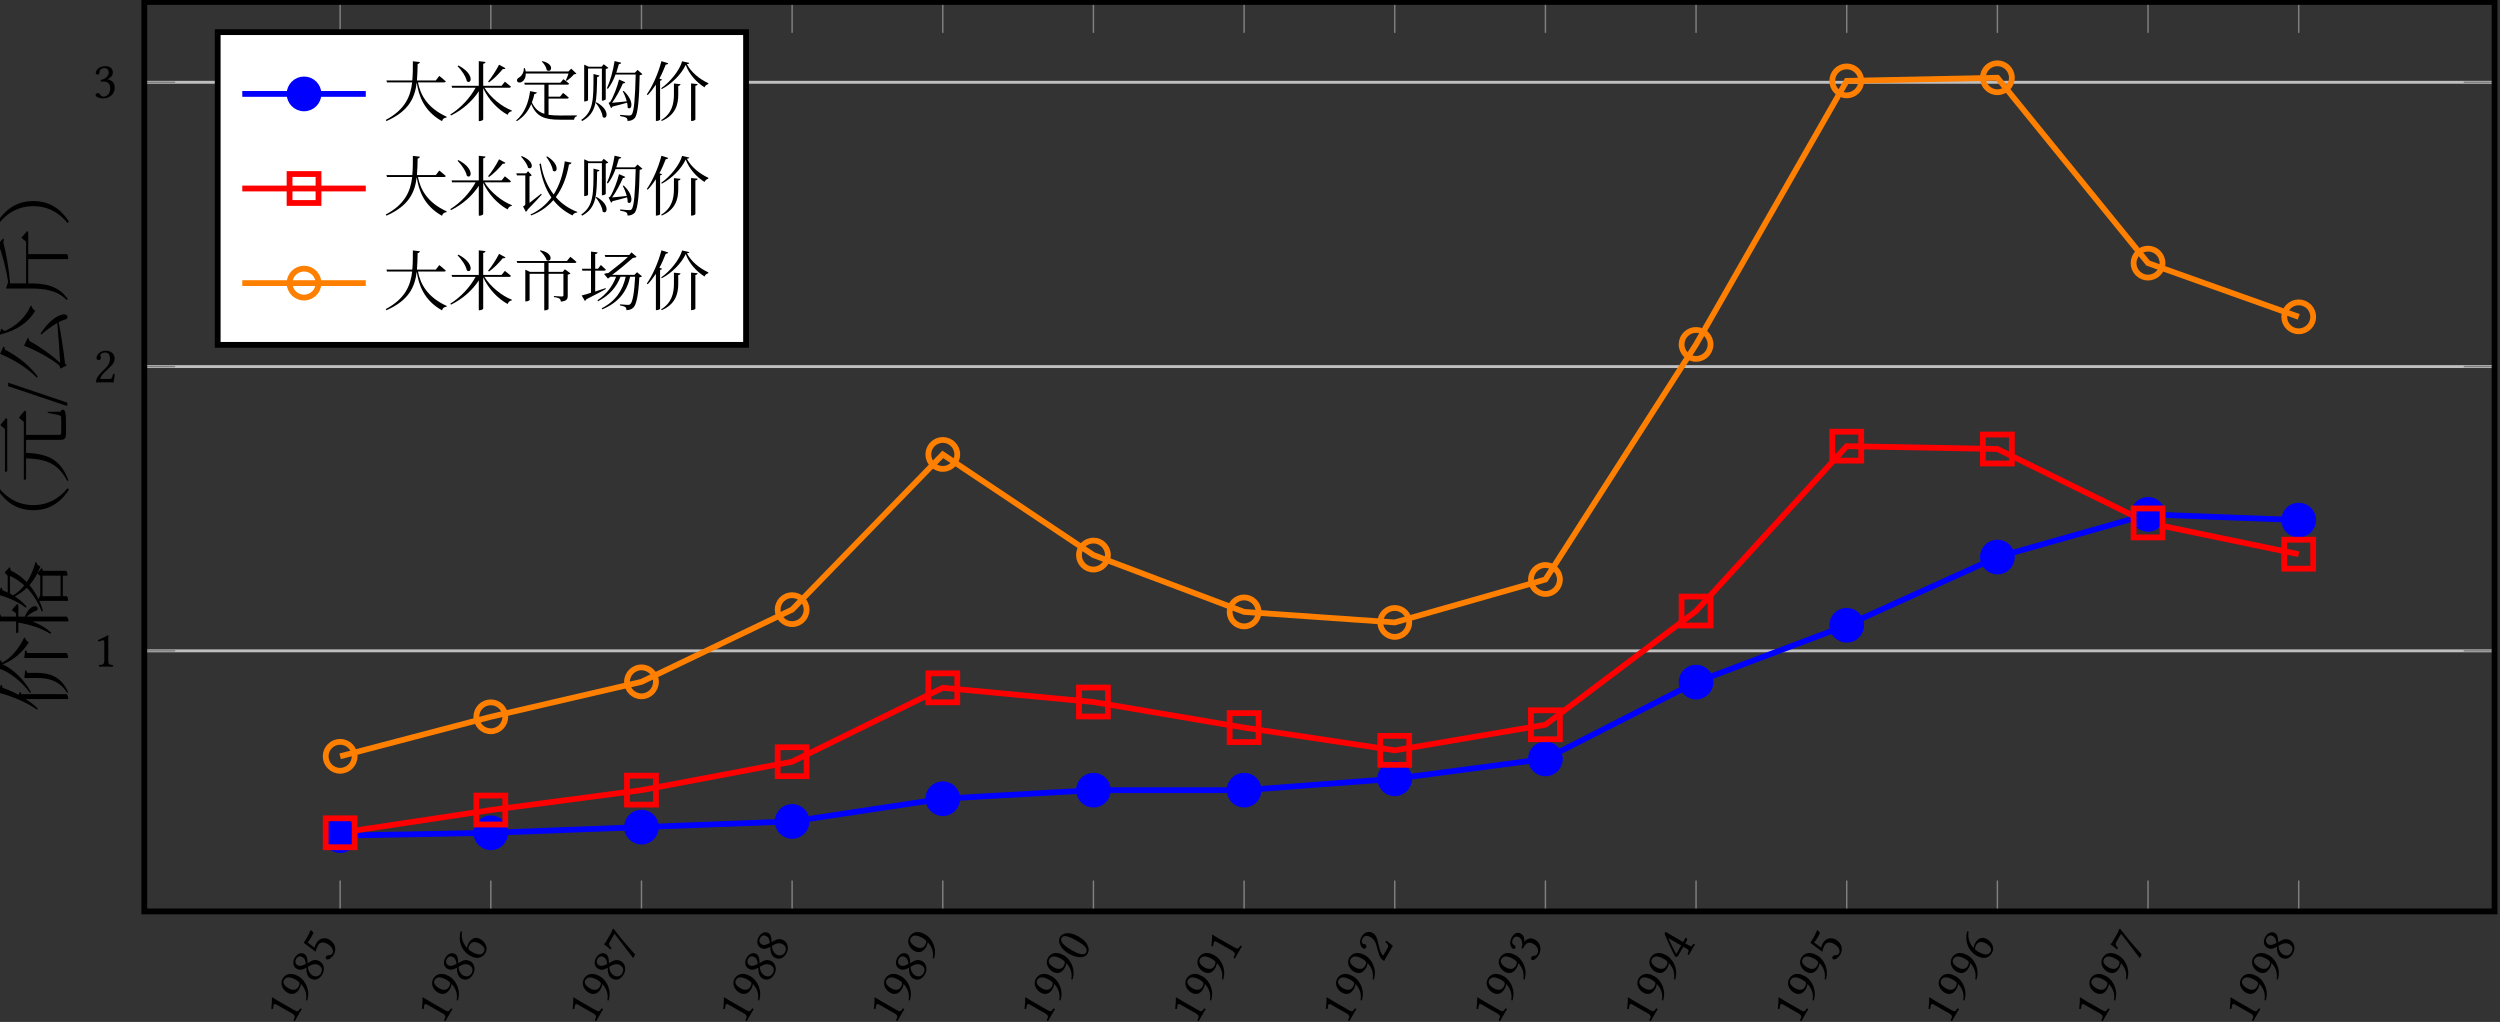 <?xml version="1.0" encoding="UTF-8"?>
<svg xmlns="http://www.w3.org/2000/svg" xmlns:xlink="http://www.w3.org/1999/xlink" width="344.297pt" height="140.743pt" viewBox="0 0 344.297 140.743" version="1.2">
<rect x="0" y="0" width="344.297" height="140.743" fill="#333333" stroke="none"/>
<defs>
<g>
<symbol overflow="visible" id="glyph0-0">
<path style="stroke:none;" d="M -3.562 -2.469 L -1.391 -2.609 L -0.422 -0.656 Z M -0.031 -0.672 L -0.984 -2.625 L 1.188 -2.766 Z M -1.172 -2.984 L -2.125 -4.938 L 1.016 -3.125 Z M -1.547 -2.953 L -3.719 -2.812 L -2.5 -4.906 Z M 0 0 L 1.781 -3.094 L -2.547 -5.594 L -4.328 -2.5 Z M 0 0 "/>
</symbol>
<symbol overflow="visible" id="glyph0-1">
<path style="stroke:none;" d="M 0.281 -2.219 L -1.875 -3.453 C -2.25 -3.672 -2.625 -3.891 -2.703 -3.953 C -2.734 -3.969 -2.734 -3.953 -2.75 -3.938 C -2.734 -3.469 -2.766 -3.047 -2.844 -2.375 C -2.766 -2.328 -2.672 -2.328 -2.609 -2.375 C -2.562 -2.703 -2.531 -2.875 -2.469 -2.984 C -2.406 -3.094 -2.234 -3.031 -2.031 -2.906 L 0 -1.75 C 0.5 -1.453 0.438 -1.266 0.219 -0.812 C 0.219 -0.734 0.344 -0.672 0.422 -0.703 C 0.578 -1.016 0.703 -1.234 0.906 -1.562 C 1.062 -1.859 1.156 -2.016 1.359 -2.328 C 1.328 -2.375 1.203 -2.438 1.156 -2.438 C 0.875 -2.016 0.781 -1.922 0.281 -2.219 Z M 0.281 -2.219 "/>
</symbol>
<symbol overflow="visible" id="glyph0-2">
<path style="stroke:none;" d="M -0.625 -3.109 C -0.594 -2.844 -0.703 -2.625 -0.766 -2.516 C -1.125 -1.906 -1.797 -2.125 -2.109 -2.312 C -2.781 -2.703 -2.938 -3.125 -2.766 -3.438 C -2.547 -3.812 -2.125 -4.078 -1.047 -3.453 C -0.922 -3.375 -0.766 -3.25 -0.625 -3.109 Z M -0.422 -2.922 C 0.047 -2.438 0.453 -1.688 0.281 -0.688 C 0.344 -0.641 0.422 -0.641 0.469 -0.688 C 0.656 -1.406 0.625 -1.922 0.422 -2.5 C 0.188 -3.156 -0.25 -3.688 -0.734 -3.969 C -2 -4.688 -2.672 -4.109 -2.938 -3.641 C -3.406 -2.828 -2.812 -2.031 -2.297 -1.734 C -1.75 -1.422 -1.109 -1.422 -0.625 -2.266 C -0.531 -2.422 -0.438 -2.703 -0.422 -2.922 Z M -0.422 -2.922 "/>
</symbol>
<symbol overflow="visible" id="glyph0-3">
<path style="stroke:none;" d="M -2.734 -3.5 C -2.5 -3.906 -2.141 -3.906 -1.859 -3.734 C -1.516 -3.547 -1.422 -3.047 -1.406 -2.812 L -1.641 -2.688 C -2.125 -2.453 -2.359 -2.516 -2.547 -2.625 C -2.828 -2.797 -2.938 -3.125 -2.734 -3.5 Z M -1.594 -4.172 C -2.047 -4.422 -2.578 -4.25 -2.938 -3.641 C -3.297 -3.031 -3.141 -2.406 -2.672 -2.141 C -2.328 -1.938 -1.984 -1.953 -1.516 -2.188 L -1.328 -2.281 C -1.344 -2.047 -1.328 -1.828 -1.281 -1.609 C -1.203 -1.203 -1 -0.938 -0.75 -0.797 C -0.109 -0.438 0.484 -0.703 0.859 -1.359 C 1.328 -2.172 0.969 -2.891 0.5 -3.172 C 0.141 -3.375 -0.266 -3.406 -0.656 -3.188 L -1.172 -2.906 C -1.156 -3.281 -1.203 -3.938 -1.594 -4.172 Z M 0.656 -1.484 C 0.484 -1.203 0.047 -0.906 -0.5 -1.219 C -0.688 -1.328 -1.078 -1.656 -1.125 -2.391 L -0.781 -2.594 C -0.328 -2.828 0.062 -2.812 0.359 -2.641 C 0.984 -2.281 0.812 -1.75 0.656 -1.484 Z M 0.656 -1.484 "/>
</symbol>
<symbol overflow="visible" id="glyph0-4">
<path style="stroke:none;" d="M -0.031 -2.641 C 0.562 -2.297 0.797 -1.75 0.594 -1.375 C 0.453 -1.141 0.266 -1.141 0.062 -1.125 C -0.062 -1.109 -0.219 -1.062 -0.297 -0.922 C -0.375 -0.812 -0.328 -0.641 -0.203 -0.562 C 0.031 -0.422 0.562 -0.828 0.766 -1.188 C 1.203 -1.953 0.953 -2.812 0.172 -3.266 C -0.422 -3.609 -1.203 -3.5 -1.609 -2.812 C -1.766 -2.547 -1.844 -2.281 -1.859 -2.156 L -2.828 -2.875 C -2.656 -3.078 -2.516 -3.266 -2.344 -3.578 C -2.234 -3.75 -2.125 -3.969 -2.016 -4.234 L -2.375 -4.578 L -2.422 -4.562 C -2.594 -4.172 -2.75 -3.812 -2.938 -3.5 C -3.078 -3.266 -3.219 -3.047 -3.359 -2.828 L -1.703 -1.594 C -1.625 -2 -1.516 -2.25 -1.391 -2.484 C -1.156 -2.891 -0.703 -3.031 -0.031 -2.641 Z M -0.031 -2.641 "/>
</symbol>
<symbol overflow="visible" id="glyph0-5">
<path style="stroke:none;" d="M -1.422 -1.938 C -1.438 -2.219 -1.328 -2.422 -1.266 -2.531 C -0.922 -3.141 -0.25 -2.922 0.062 -2.75 C 0.75 -2.359 0.906 -1.922 0.719 -1.609 C 0.5 -1.219 0.094 -0.984 -0.969 -1.594 C -1.109 -1.672 -1.266 -1.781 -1.422 -1.938 Z M -1.609 -2.109 C -2.078 -2.609 -2.469 -3.375 -2.312 -4.375 C -2.375 -4.406 -2.469 -4.438 -2.516 -4.391 C -2.688 -3.656 -2.656 -3.109 -2.453 -2.547 C -2.219 -1.891 -1.766 -1.375 -1.281 -1.094 C -0.016 -0.359 0.625 -0.953 0.906 -1.438 C 1.375 -2.234 0.781 -3.016 0.234 -3.328 C -0.281 -3.641 -0.922 -3.625 -1.422 -2.766 C -1.5 -2.625 -1.594 -2.359 -1.609 -2.109 Z M -1.609 -2.109 "/>
</symbol>
<symbol overflow="visible" id="glyph0-6">
<path style="stroke:none;" d="M -2.703 -2.969 L -2.062 -4.078 C -1.141 -2.891 -0.219 -1.703 0.484 -0.75 L 0.547 -0.766 L 0.781 -1.219 C -0.062 -2.156 -0.906 -3.094 -2.188 -4.766 L -2.328 -4.719 C -2.375 -4.594 -2.406 -4.422 -2.531 -4.203 L -3.281 -2.906 C -3.391 -2.703 -3.453 -2.75 -3.531 -2.641 C -3.547 -2.641 -3.547 -2.641 -3.531 -2.641 C -3.234 -2.453 -2.906 -2.156 -2.625 -1.922 C -2.562 -1.969 -2.516 -2.047 -2.484 -2.109 C -2.906 -2.547 -2.828 -2.766 -2.703 -2.969 Z M -2.703 -2.969 "/>
</symbol>
<symbol overflow="visible" id="glyph0-7">
<path style="stroke:none;" d="M -2.734 -3.484 C -2.672 -3.594 -2.594 -3.672 -2.484 -3.719 C -2.203 -3.812 -1.641 -3.688 -0.797 -3.203 C -0.234 -2.875 0.156 -2.656 0.422 -2.375 C 0.844 -1.969 0.719 -1.609 0.656 -1.5 C 0.328 -0.922 -0.766 -1.484 -1.312 -1.797 C -2.828 -2.672 -2.891 -3.203 -2.734 -3.484 Z M 0.875 -1.375 C 1.156 -1.859 1.078 -2.844 -0.375 -3.688 C -0.984 -4.047 -1.594 -4.203 -2.125 -4.141 C -2.406 -4.094 -2.766 -3.938 -2.953 -3.609 C -3.312 -3 -2.906 -2 -1.688 -1.297 C -1.016 -0.922 -0.281 -0.75 0.25 -0.891 C 0.531 -0.953 0.734 -1.141 0.875 -1.375 Z M 0.875 -1.375 "/>
</symbol>
<symbol overflow="visible" id="glyph0-8">
<path style="stroke:none;" d="M -2.672 -2.047 C -2.562 -1.969 -2.375 -2.031 -2.297 -2.156 C -2.234 -2.266 -2.234 -2.516 -2.375 -2.594 C -2.422 -2.625 -2.469 -2.625 -2.516 -2.641 C -2.578 -2.656 -2.656 -2.656 -2.703 -2.672 C -2.859 -2.766 -2.984 -3.047 -2.719 -3.516 C -2.594 -3.719 -2.266 -3.953 -1.672 -3.609 C -1.281 -3.375 -1.031 -3.062 -0.859 -2.469 L -0.672 -1.766 C -0.422 -0.797 -0.172 -0.531 0.203 -0.328 C 0.203 -0.328 0.359 -0.641 0.484 -0.844 L 1.109 -1.922 C 1.219 -2.125 1.406 -2.406 1.406 -2.406 C 1.125 -2.656 0.688 -3 0.516 -3.109 C 0.453 -3.094 0.391 -3.016 0.359 -2.953 C 0.75 -2.578 0.844 -2.406 0.703 -2.172 L 0.078 -1.078 C -0.219 -1.25 -0.406 -1.906 -0.406 -1.953 L -0.656 -2.938 C -0.781 -3.469 -0.906 -3.906 -1.375 -4.188 C -2.031 -4.562 -2.641 -4.156 -2.922 -3.656 C -3.312 -2.984 -3.062 -2.266 -2.672 -2.047 Z M -2.672 -2.047 "/>
</symbol>
<symbol overflow="visible" id="glyph0-9">
<path style="stroke:none;" d="M -2.797 -3.375 C -2.641 -3.641 -2.328 -3.797 -1.938 -3.578 C -1.625 -3.391 -1.359 -2.766 -1.641 -2.109 L -1.422 -2.016 C -1.375 -2.141 -1.312 -2.25 -1.266 -2.328 C -1.062 -2.688 -0.688 -3.078 0 -2.672 C 0.828 -2.203 0.688 -1.547 0.562 -1.328 C 0.375 -1.016 0.203 -1.047 0.047 -1.031 C -0.078 -1.031 -0.188 -0.984 -0.266 -0.859 C -0.328 -0.734 -0.297 -0.516 -0.203 -0.469 C 0.047 -0.328 0.516 -0.766 0.734 -1.125 C 1.156 -1.875 1.047 -2.797 0.234 -3.266 C -0.438 -3.656 -0.969 -3.297 -1.25 -2.969 L -1.25 -2.953 C -1.203 -3.609 -1.375 -3.891 -1.703 -4.078 C -1.891 -4.188 -2.078 -4.234 -2.312 -4.188 C -2.531 -4.125 -2.75 -3.953 -2.938 -3.641 C -3.469 -2.734 -3.016 -2.125 -2.812 -2.016 C -2.719 -1.969 -2.578 -1.953 -2.5 -2.094 C -2.375 -2.312 -2.562 -2.469 -2.672 -2.531 C -3.062 -2.766 -2.891 -3.219 -2.797 -3.375 Z M -2.797 -3.375 "/>
</symbol>
<symbol overflow="visible" id="glyph0-10">
<path style="stroke:none;" d="M -2.172 -3.484 L -0.391 -2.453 L -1.078 -1.281 C -1.406 -1.891 -1.844 -2.734 -2.172 -3.484 Z M 0.172 -3.453 L -0.125 -2.938 L -1.938 -3.984 C -2.25 -4.156 -2.484 -4.297 -2.516 -4.344 L -2.547 -4.328 L -2.656 -4.125 C -2.688 -4.078 -2.656 -4.031 -2.641 -4 C -2.391 -3.328 -1.797 -2.031 -1.234 -0.938 C -1.125 -0.891 -0.938 -0.844 -0.828 -1.031 L -0.094 -2.281 L 0.469 -1.953 C 0.75 -1.797 0.609 -1.578 0.484 -1.281 C 0.5 -1.219 0.625 -1.156 0.688 -1.172 C 0.797 -1.375 0.938 -1.625 1.094 -1.906 C 1.234 -2.156 1.375 -2.375 1.5 -2.578 C 1.484 -2.641 1.359 -2.703 1.297 -2.688 C 1.094 -2.406 1.031 -2.266 0.734 -2.438 L 0.172 -2.766 L 0.422 -3.188 C 0.469 -3.281 0.422 -3.438 0.328 -3.484 C 0.266 -3.531 0.219 -3.516 0.172 -3.453 Z M 0.172 -3.453 "/>
</symbol>
<symbol overflow="visible" id="glyph1-0">
<path style="stroke:none;" d="M 0.359 -4.312 L 1.578 -2.5 L 0.359 -0.688 Z M 0.578 -0.359 L 1.781 -2.172 L 3 -0.359 Z M 2 -2.5 L 3.219 -4.312 L 3.219 -0.688 Z M 1.781 -2.812 L 0.578 -4.625 L 3 -4.625 Z M 0 0 L 3.578 0 L 3.578 -5 L 0 -5 Z M 0 0 "/>
</symbol>
<symbol overflow="visible" id="glyph1-1">
<path style="stroke:none;" d="M 2.062 -0.875 L 2.062 -3.359 C 2.062 -3.781 2.062 -4.219 2.078 -4.312 C 2.078 -4.344 2.062 -4.344 2.047 -4.344 C 1.641 -4.094 1.266 -3.922 0.641 -3.641 C 0.641 -3.547 0.688 -3.484 0.75 -3.438 C 1.062 -3.578 1.234 -3.625 1.359 -3.625 C 1.484 -3.625 1.516 -3.453 1.516 -3.203 L 1.516 -0.875 C 1.516 -0.281 1.312 -0.25 0.812 -0.219 C 0.766 -0.172 0.766 -0.031 0.812 0.016 C 1.172 0 1.422 0 1.812 0 C 2.141 0 2.328 0 2.688 0.016 C 2.719 -0.031 2.719 -0.172 2.688 -0.219 C 2.188 -0.25 2.062 -0.281 2.062 -0.875 Z M 2.062 -0.875 "/>
</symbol>
<symbol overflow="visible" id="glyph1-2">
<path style="stroke:none;" d="M 0.438 -3.344 C 0.438 -3.203 0.578 -3.062 0.719 -3.062 C 0.844 -3.062 1.062 -3.188 1.062 -3.359 C 1.062 -3.406 1.047 -3.453 1.031 -3.5 C 1.016 -3.562 0.969 -3.625 0.969 -3.672 C 0.969 -3.859 1.156 -4.109 1.688 -4.109 C 1.938 -4.109 2.297 -3.938 2.297 -3.25 C 2.297 -2.797 2.141 -2.422 1.719 -1.984 L 1.188 -1.469 C 0.484 -0.75 0.375 -0.406 0.375 0.016 C 0.375 0.016 0.734 0 0.969 0 L 2.219 0 C 2.453 0 2.781 0.016 2.781 0.016 C 2.875 -0.359 2.938 -0.906 2.953 -1.109 C 2.906 -1.156 2.812 -1.172 2.734 -1.156 C 2.625 -0.641 2.5 -0.469 2.234 -0.469 L 0.969 -0.469 C 0.969 -0.812 1.453 -1.297 1.5 -1.328 L 2.219 -2.031 C 2.625 -2.422 2.938 -2.734 2.938 -3.281 C 2.938 -4.047 2.297 -4.359 1.719 -4.359 C 0.938 -4.359 0.438 -3.781 0.438 -3.344 Z M 0.438 -3.344 "/>
</symbol>
<symbol overflow="visible" id="glyph1-3">
<path style="stroke:none;" d="M 1.531 -4.109 C 1.844 -4.109 2.125 -3.922 2.125 -3.469 C 2.125 -3.109 1.719 -2.562 1.016 -2.469 L 1.047 -2.234 C 1.172 -2.25 1.297 -2.25 1.391 -2.25 C 1.797 -2.25 2.328 -2.125 2.328 -1.328 C 2.328 -0.375 1.688 -0.172 1.438 -0.172 C 1.078 -0.172 1.016 -0.344 0.922 -0.469 C 0.859 -0.578 0.766 -0.656 0.609 -0.656 C 0.469 -0.656 0.312 -0.516 0.312 -0.406 C 0.312 -0.125 0.922 0.078 1.344 0.078 C 2.203 0.078 2.953 -0.484 2.953 -1.422 C 2.953 -2.203 2.375 -2.484 1.953 -2.562 L 1.938 -2.562 C 2.531 -2.844 2.688 -3.141 2.688 -3.516 C 2.688 -3.734 2.641 -3.906 2.469 -4.094 C 2.312 -4.25 2.062 -4.359 1.688 -4.359 C 0.641 -4.359 0.344 -3.672 0.344 -3.438 C 0.344 -3.344 0.406 -3.203 0.578 -3.203 C 0.828 -3.203 0.859 -3.438 0.859 -3.578 C 0.859 -4.031 1.359 -4.109 1.531 -4.109 Z M 1.531 -4.109 "/>
</symbol>
<symbol overflow="visible" id="glyph2-0">
<path style="stroke:none;" d="M 1.266 -1.047 L 1.266 -9.453 L -9.234 -9.453 L -9.234 -1.047 Z M -4.422 -5.25 L -8.719 -1.906 L -8.719 -8.594 Z M -3.984 -5.594 L -8.281 -8.922 L 0.297 -8.922 Z M 0.734 -1.906 L -3.562 -5.25 L 0.734 -8.594 Z M -8.281 -1.578 L -3.984 -4.906 L 0.297 -1.578 Z M -8.281 -1.578 "/>
</symbol>
<symbol overflow="visible" id="glyph2-1">
<path style="stroke:none;" d="M -6 -2.391 C -6.703 -2.766 -7.469 -3.109 -8.25 -3.406 C -8.25 -3.641 -8.328 -3.766 -8.453 -3.797 L -8.797 -2.703 C -6.781 -2.188 -4.75 -1.266 -3.469 -0.359 L -3.359 -0.5 C -3.828 -0.969 -4.391 -1.406 -5.031 -1.812 L 0.812 -1.812 L 0.812 -1.938 C 0.812 -2.203 0.625 -2.484 0.578 -2.5 L -5.656 -2.5 C -5.688 -2.672 -5.75 -2.781 -5.844 -2.812 Z M -3.438 -4.719 C -1.984 -4.719 -0.391 -4.406 0.672 -2.672 L 0.812 -2.766 C -0.172 -5.016 -1.906 -5.406 -3.422 -5.422 L -4.828 -5.422 C -4.859 -5.688 -4.969 -5.75 -5.109 -5.781 L -5.219 -4.719 Z M 0.797 -7.469 L 0.797 -7.609 C 0.797 -7.859 0.656 -8.156 0.562 -8.156 L -4.844 -8.156 C -4.875 -8.406 -4.984 -8.5 -5.125 -8.531 L -5.234 -7.469 Z M -8.781 -6.031 C -7.344 -5.656 -5.422 -4.078 -4.469 -2.672 L -4.312 -2.766 C -5.172 -4.375 -6.688 -5.906 -8.219 -6.609 C -6.703 -7.156 -5.406 -8.328 -4.594 -9.656 C -4.844 -9.719 -5.047 -9.953 -5.109 -10.234 L -5.266 -10.25 C -5.938 -8.812 -7.031 -7.469 -8.328 -6.797 C -8.344 -7.047 -8.406 -7.156 -8.516 -7.188 Z M -8.781 -6.031 "/>
</symbol>
<symbol overflow="visible" id="glyph2-2">
<path style="stroke:none;" d="M -6.047 -2.672 L -6.047 -4.141 C -6.047 -4.281 -6.094 -4.375 -6.219 -4.406 C -6.531 -4.094 -6.953 -3.562 -6.953 -3.562 L -6.359 -3.125 L -6.359 -2.672 L -8.438 -2.672 C -8.469 -2.938 -8.562 -3.031 -8.719 -3.062 L -8.844 -2.016 L -6.359 -2.016 L -6.359 -0.406 L -6.047 -0.484 L -6.047 -1.844 C -4.469 -1.578 -2.891 -1.094 -1.656 -0.312 L -1.516 -0.469 C -2.281 -1.141 -3.156 -1.641 -4.109 -2.016 L 0.844 -2.016 L 0.844 -2.156 C 0.844 -2.391 0.672 -2.672 0.562 -2.672 L -4.906 -2.672 C -4.5 -3.031 -3.953 -3.391 -3.5 -3.516 C -3.031 -4.172 -4.312 -4.703 -5.156 -2.672 Z M -7.203 -8.281 C -6.5 -7.953 -5.828 -7.516 -5.234 -6.969 C -5.672 -6.406 -6.188 -5.953 -6.766 -5.594 C -6.906 -5.672 -7.047 -5.75 -7.203 -5.844 Z M -2.719 -8.312 L -0.234 -8.312 L -0.234 -5.484 L -2.719 -5.484 Z M -7.938 -8.75 L -7.516 -8.297 L -7.516 -5.984 C -7.766 -6.094 -8 -6.219 -8.25 -6.312 C -8.25 -6.547 -8.344 -6.656 -8.453 -6.703 L -8.797 -5.672 C -7.312 -5.297 -5.906 -4.594 -5.016 -3.891 L -4.906 -4.047 C -5.328 -4.547 -5.875 -5.031 -6.531 -5.438 C -5.922 -5.781 -5.375 -6.156 -4.875 -6.641 C -4.047 -5.781 -3.344 -4.672 -2.828 -3.375 L -2.656 -3.469 C -2.797 -3.969 -2.969 -4.406 -3.156 -4.844 L 0.797 -4.844 L 0.797 -4.953 C 0.797 -5.281 0.656 -5.484 0.594 -5.484 L 0.078 -5.484 L 0.078 -8.312 L 0.719 -8.312 L 0.719 -8.406 C 0.719 -8.719 0.562 -8.984 0.516 -8.984 L -2.672 -8.984 C -2.703 -9.188 -2.766 -9.297 -2.844 -9.359 L -3.438 -8.609 L -3.031 -8.266 L -3.031 -5.625 L -3.281 -5.078 C -3.625 -5.812 -4.047 -6.453 -4.516 -7.016 C -3.906 -7.703 -3.406 -8.547 -3 -9.594 C -3.328 -9.656 -3.5 -9.875 -3.562 -10.156 L -3.688 -10.188 C -3.969 -9.094 -4.375 -8.172 -4.891 -7.422 C -5.547 -8.109 -6.297 -8.641 -7.109 -9.031 C -7.125 -9.297 -7.156 -9.406 -7.25 -9.484 Z M -7.938 -8.75 "/>
</symbol>
<symbol overflow="visible" id="glyph2-3">
<path style="stroke:none;" d="M -3.984 -6.828 C -1.453 -6.828 0.016 -8.25 0.922 -9.656 L 0.719 -9.844 C -0.266 -8.625 -1.781 -7.531 -3.984 -7.531 C -6.188 -7.531 -7.703 -8.625 -8.688 -9.844 L -8.906 -9.656 C -8 -8.25 -6.516 -6.828 -3.984 -6.828 Z M -3.984 -6.828 "/>
</symbol>
<symbol overflow="visible" id="glyph2-4">
<path style="stroke:none;" d="M -7.578 -8.734 C -7.578 -8.891 -7.625 -8.984 -7.734 -9.016 C -8.078 -8.641 -8.531 -8.047 -8.531 -8.047 L -7.891 -7.5 L -7.891 -1.594 L -7.578 -1.688 Z M -2 -9.875 L -2 -9.719 C -1.25 -9.594 -0.516 -9.453 -0.312 -9.359 C -0.203 -9.328 -0.172 -9.281 -0.156 -9.156 C -0.141 -9.016 -0.141 -8.656 -0.141 -8.203 L -0.141 -7.188 C -0.141 -6.766 -0.203 -6.703 -0.391 -6.703 L -4.984 -6.703 L -4.984 -9.781 C -4.984 -9.922 -5.047 -10.016 -5.156 -10.047 C -5.516 -9.688 -5.969 -9.062 -5.969 -9.062 L -5.297 -8.5 L -5.297 -0.5 L -4.984 -0.578 L -4.984 -3.469 C -2.297 -3.375 -0.609 -2.828 0.688 -0.359 L 0.844 -0.438 C -0.25 -3.375 -2.016 -4.078 -4.984 -4.234 L -4.984 -6.016 L -0.234 -6.016 C 0.344 -6.016 0.516 -6.203 0.516 -7.062 L 0.516 -8.172 C 0.516 -9.844 0.391 -10.172 0.078 -10.172 C -0.078 -10.172 -0.156 -10.125 -0.234 -9.891 Z M -2 -9.875 "/>
</symbol>
<symbol overflow="visible" id="glyph2-5">
<path style="stroke:none;" d="M -8.562 -3.625 C -6.547 -2.812 -4.625 -1.516 -3.5 -0.344 L -3.375 -0.484 C -4.391 -1.891 -6.016 -3.25 -7.938 -4.234 C -7.891 -4.469 -7.984 -4.594 -8.094 -4.656 Z M -2.891 -6.281 C -2.312 -6.797 -1.484 -7.422 -0.688 -7.891 C -0.5 -5.734 -0.344 -3.641 -0.297 -2.391 C -1.516 -3.531 -3.344 -4.781 -4.562 -5.422 C -4.547 -5.656 -4.625 -5.797 -4.734 -5.844 L -5.266 -4.75 C -3.922 -4.281 -1.5 -2.969 -0.438 -2.062 C -0.344 -1.969 -0.266 -1.594 -0.266 -1.594 L 0.625 -2.047 C 0.578 -2.125 0.5 -2.203 0.391 -2.266 C 0.109 -4.594 -0.219 -6.578 -0.5 -8 C -0.109 -8.188 0.266 -8.344 0.594 -8.438 C 1.266 -9.297 -0.812 -9.766 -2.984 -6.422 Z M -8.641 -6.391 L -8.578 -6.281 C -6.297 -6.859 -4.719 -7.891 -3.719 -9.562 C -3.969 -9.688 -4.188 -9.938 -4.219 -10.234 L -4.344 -10.266 C -5.047 -8.594 -6.484 -7.375 -7.953 -6.766 C -8.125 -6.922 -8.281 -7.031 -8.406 -7.094 Z M -8.641 -6.391 "/>
</symbol>
<symbol overflow="visible" id="glyph2-6">
<path style="stroke:none;" d="M -4.984 -8.578 L -4.984 -2.828 L -7.188 -2.828 C -7.344 -4.875 -7.734 -7.062 -8.125 -8.484 C -8.031 -8.75 -8.031 -8.938 -8.125 -9.031 L -8.812 -8.266 C -8.328 -7.094 -7.75 -4.953 -7.453 -3.031 L -7.75 -2.125 L -4.406 -2.125 C -2.547 -2.125 -0.75 -1.938 0.625 -0.531 L 0.75 -0.688 C -0.562 -2.609 -2.609 -2.828 -4.391 -2.828 L -4.688 -2.828 L -4.688 -6.172 L 0.812 -6.172 L 0.812 -6.281 C 0.812 -6.641 0.688 -6.859 0.656 -6.859 L -4.688 -6.859 L -4.688 -9.766 C -4.688 -9.906 -4.734 -10 -4.844 -10.031 C -5.172 -9.688 -5.625 -9.109 -5.625 -9.109 Z M -4.984 -8.578 "/>
</symbol>
<symbol overflow="visible" id="glyph2-7">
<path style="stroke:none;" d="M -8.688 -0.656 C -7.703 -1.875 -6.188 -2.969 -3.984 -2.969 C -1.781 -2.969 -0.266 -1.875 0.719 -0.656 L 0.922 -0.844 C 0.016 -2.25 -1.453 -3.672 -3.984 -3.672 C -6.516 -3.672 -8 -2.25 -8.906 -0.844 Z M -8.688 -0.656 "/>
</symbol>
<symbol overflow="visible" id="glyph3-0">
<path style="stroke:none;" d="M -6.969 -0.578 L -4.031 -2.547 L -1.094 -0.578 Z M -0.578 -0.922 L -3.516 -2.891 L -0.578 -4.844 Z M -4.031 -3.234 L -6.969 -5.203 L -1.094 -5.203 Z M -4.547 -2.891 L -7.469 -0.922 L -7.469 -4.844 Z M 0 0 L 0 -5.766 L -8.062 -5.766 L -8.062 0 Z M 0 0 "/>
</symbol>
<symbol overflow="visible" id="glyph3-1">
<path style="stroke:none;" d="M -7.453 -3.391 L -7.453 -2.906 L 0.688 -0.172 L 0.688 -0.641 Z M -7.453 -3.391 "/>
</symbol>
<symbol overflow="visible" id="glyph4-0">
<path style="stroke:none;" d="M 0.906 1.078 L 8.094 1.078 L 8.094 -7.922 L 0.906 -7.922 Z M 4.5 -3.781 L 1.641 -7.469 L 7.359 -7.469 Z M 4.781 -3.422 L 7.656 -7.094 L 7.656 0.266 Z M 1.641 0.625 L 4.5 -3.047 L 7.359 0.625 Z M 1.344 -7.094 L 4.219 -3.422 L 1.344 0.266 Z M 1.344 -7.094 "/>
</symbol>
<symbol overflow="visible" id="glyph4-1">
<path style="stroke:none;" d="M 8.391 -4.625 C 8.516 -4.625 8.609 -4.672 8.625 -4.766 C 8.281 -5.078 7.734 -5.516 7.734 -5.516 L 7.25 -4.891 L 4.656 -4.891 C 4.719 -5.625 4.734 -6.391 4.75 -7.156 C 4.953 -7.203 5.031 -7.297 5.062 -7.422 L 4.094 -7.531 C 4.094 -6.609 4.094 -5.719 4.016 -4.891 L 0.453 -4.891 L 0.531 -4.625 L 4 -4.625 C 3.766 -2.625 2.984 -0.859 0.359 0.547 L 0.453 0.703 C 3.547 -0.656 4.375 -2.516 4.625 -4.609 C 4.891 -2.812 5.609 -0.672 8.109 0.719 C 8.203 0.375 8.422 0.25 8.734 0.219 L 8.75 0.109 C 6.078 -1.109 5.125 -2.922 4.797 -4.625 Z M 8.391 -4.625 "/>
</symbol>
<symbol overflow="visible" id="glyph4-2">
<path style="stroke:none;" d="M 6.969 -7.062 C 6.516 -6.188 5.906 -5.266 5.453 -4.734 L 5.578 -4.625 C 6.203 -5.062 6.906 -5.766 7.484 -6.469 C 7.672 -6.422 7.797 -6.484 7.844 -6.578 Z M 1.25 -6.859 C 1.766 -6.344 2.391 -5.469 2.531 -4.781 C 3.172 -4.281 3.625 -5.781 1.359 -6.953 Z M 8.375 -3.891 C 8.5 -3.891 8.578 -3.938 8.594 -4.047 C 8.281 -4.312 7.766 -4.719 7.766 -4.719 L 7.312 -4.156 L 4.781 -4.156 L 4.781 -7.188 C 5 -7.234 5.078 -7.312 5.094 -7.438 L 4.172 -7.547 L 4.172 -4.156 L 0.422 -4.156 L 0.5 -3.891 L 3.734 -3.891 C 2.984 -2.516 1.719 -1.109 0.25 -0.203 L 0.344 -0.062 C 1.953 -0.859 3.297 -2.047 4.172 -3.406 L 4.172 0.703 L 4.297 0.703 C 4.531 0.703 4.781 0.562 4.781 0.469 L 4.781 -3.828 C 5.531 -2.203 6.812 -0.891 8.141 -0.156 C 8.25 -0.438 8.453 -0.625 8.703 -0.641 L 8.719 -0.75 C 7.344 -1.281 5.812 -2.516 4.953 -3.891 Z M 8.375 -3.891 "/>
</symbol>
<symbol overflow="visible" id="glyph4-3">
<path style="stroke:none;" d="M 3.844 -7.484 C 4.172 -7.203 4.484 -6.703 4.531 -6.312 C 5.156 -5.844 5.703 -7.141 3.938 -7.547 Z M 7.531 -5.844 C 7.438 -5.547 7.281 -5.156 7.156 -4.906 L 7.281 -4.844 C 7.609 -5.062 8.047 -5.453 8.281 -5.734 C 8.453 -5.75 8.547 -5.766 8.625 -5.828 L 7.906 -6.516 L 7.516 -6.125 L 1.625 -6.125 C 1.609 -6.266 1.578 -6.422 1.516 -6.594 L 1.375 -6.578 C 1.406 -6 1.062 -5.484 0.719 -5.297 C 0.5 -5.188 0.375 -5 0.453 -4.781 C 0.562 -4.562 0.906 -4.547 1.141 -4.719 C 1.406 -4.875 1.656 -5.266 1.641 -5.844 Z M 4.781 -2.391 L 7.328 -2.391 C 7.453 -2.391 7.547 -2.438 7.562 -2.531 C 7.266 -2.812 6.781 -3.172 6.781 -3.172 L 6.359 -2.656 L 4.781 -2.656 L 4.781 -4.312 L 7.375 -4.312 C 7.5 -4.312 7.594 -4.359 7.609 -4.453 C 7.312 -4.719 6.828 -5.062 6.828 -5.062 L 6.406 -4.578 L 1.438 -4.578 L 1.5 -4.312 L 4.203 -4.312 L 4.203 -0.297 C 3.438 -0.531 2.891 -1 2.484 -1.859 C 2.641 -2.25 2.75 -2.641 2.828 -3.031 C 3.031 -3.031 3.125 -3.094 3.172 -3.234 L 2.234 -3.422 C 2.062 -2.016 1.531 -0.375 0.312 0.609 L 0.406 0.719 C 1.391 0.125 2.016 -0.734 2.391 -1.641 C 3.125 0.141 4.266 0.516 6.344 0.516 L 8.297 0.516 C 8.312 0.281 8.438 0.094 8.672 0.047 L 8.672 -0.078 C 8.094 -0.062 6.906 -0.062 6.391 -0.062 C 5.781 -0.062 5.25 -0.094 4.781 -0.156 Z M 4.781 -2.391 "/>
</symbol>
<symbol overflow="visible" id="glyph4-4">
<path style="stroke:none;" d="M 1.219 -6.531 L 3.125 -6.531 L 3.125 -2.109 L 3.219 -2.109 C 3.453 -2.109 3.656 -2.266 3.656 -2.297 L 3.656 -6.469 C 3.859 -6.5 3.953 -6.562 4.016 -6.625 L 3.375 -7.125 L 3.094 -6.781 L 1.312 -6.781 L 0.688 -7.062 L 0.688 -2 L 0.781 -2 C 1.031 -2 1.219 -2.141 1.219 -2.172 Z M 1.969 -5.781 C 1.969 -2.328 2 -0.641 0.281 0.547 L 0.406 0.703 C 2.469 -0.422 2.406 -2.219 2.469 -5.375 C 2.672 -5.375 2.766 -5.469 2.797 -5.562 Z M 2.266 -1.812 C 2.688 -1.328 3.172 -0.5 3.234 0.141 C 3.828 0.641 4.344 -0.797 2.391 -1.875 Z M 6 -3.391 C 6.203 -3.031 6.422 -2.516 6.547 -2.016 C 5.781 -1.922 5.047 -1.859 4.531 -1.812 C 5.094 -2.578 5.688 -3.703 6.016 -4.484 C 6.203 -4.469 6.312 -4.547 6.344 -4.641 L 5.484 -5.016 C 5.297 -4.172 4.719 -2.594 4.25 -1.906 C 4.188 -1.859 4.047 -1.812 4.047 -1.812 L 4.391 -1.078 C 4.453 -1.109 4.531 -1.172 4.594 -1.297 C 5.359 -1.469 6.094 -1.688 6.594 -1.828 C 6.656 -1.594 6.672 -1.375 6.672 -1.156 C 7.188 -0.641 7.719 -1.969 6.125 -3.453 Z M 8.031 -6.344 L 7.672 -5.953 L 5.109 -5.953 C 5.234 -6.344 5.359 -6.734 5.469 -7.141 C 5.656 -7.141 5.766 -7.234 5.797 -7.328 L 4.875 -7.562 C 4.672 -6.203 4.25 -4.766 3.812 -3.812 L 3.953 -3.734 C 4.359 -4.25 4.719 -4.938 5 -5.703 L 7.781 -5.703 C 7.703 -2.562 7.562 -0.516 7.219 -0.188 C 7.125 -0.078 7.047 -0.062 6.859 -0.062 C 6.672 -0.062 6.031 -0.109 5.641 -0.156 L 5.641 0.016 C 5.984 0.062 6.359 0.156 6.5 0.266 C 6.625 0.344 6.656 0.5 6.656 0.688 C 7.062 0.688 7.422 0.562 7.672 0.266 C 8.078 -0.266 8.266 -2.266 8.328 -5.609 C 8.531 -5.641 8.641 -5.688 8.703 -5.766 Z M 8.031 -6.344 "/>
</symbol>
<symbol overflow="visible" id="glyph4-5">
<path style="stroke:none;" d="M 2.047 -5.141 C 2.375 -5.75 2.656 -6.406 2.922 -7.078 C 3.109 -7.078 3.219 -7.141 3.266 -7.25 L 2.328 -7.547 C 1.875 -5.812 1.078 -4.062 0.312 -2.969 L 0.438 -2.875 C 0.828 -3.281 1.203 -3.766 1.562 -4.312 L 1.562 0.688 L 1.672 0.688 C 1.891 0.688 2.141 0.547 2.141 0.5 L 2.141 -4.844 C 2.297 -4.875 2.391 -4.938 2.406 -5.016 Z M 4.047 -2.953 C 4.047 -1.703 3.781 -0.328 2.281 0.578 L 2.375 0.688 C 4.297 -0.141 4.641 -1.625 4.641 -2.938 L 4.641 -4.141 C 4.875 -4.172 4.922 -4.25 4.953 -4.375 L 4.047 -4.469 Z M 6.406 0.688 L 6.516 0.688 C 6.734 0.688 7 0.562 7 0.484 L 7 -4.156 C 7.203 -4.188 7.297 -4.266 7.312 -4.391 L 6.406 -4.484 Z M 5.172 -7.531 C 4.844 -6.297 3.5 -4.641 2.297 -3.828 L 2.375 -3.703 C 3.75 -4.422 5.062 -5.734 5.672 -7.031 C 6.141 -5.75 7.141 -4.641 8.266 -3.938 C 8.328 -4.156 8.531 -4.328 8.781 -4.391 L 8.781 -4.516 C 7.562 -5.078 6.406 -6.031 5.828 -7.141 C 6.031 -7.156 6.141 -7.203 6.172 -7.297 Z M 5.172 -7.531 "/>
</symbol>
<symbol overflow="visible" id="glyph4-6">
<path style="stroke:none;" d="M 4.469 -7.391 C 4.844 -6.906 5.312 -6.109 5.375 -5.5 C 5.953 -5.016 6.438 -6.328 4.578 -7.469 Z M 0.984 -7.438 C 1.344 -7.047 1.844 -6.406 1.953 -5.906 C 2.562 -5.484 3 -6.75 1.094 -7.5 Z M 3.75 -2.312 C 3.188 -1.859 2.609 -1.406 2.156 -1.062 L 2.156 -4.703 C 2.328 -4.75 2.406 -4.812 2.469 -4.859 L 1.953 -5.422 L 1.703 -5.125 L 0.344 -5.125 L 0.422 -4.844 L 1.578 -4.844 L 1.578 -0.922 C 1.578 -0.75 1.531 -0.703 1.266 -0.562 L 1.656 0.172 C 1.734 0.125 1.859 0.016 1.906 -0.141 C 2.734 -0.969 3.453 -1.766 3.844 -2.203 Z M 7.016 -6.781 C 6.781 -4.953 6.266 -3.438 5.484 -2.219 C 4.594 -3.359 4 -4.781 3.719 -6.5 L 3.531 -6.406 C 3.797 -4.531 4.344 -3 5.172 -1.797 C 4.406 -0.766 3.438 0.016 2.281 0.547 L 2.391 0.672 C 3.609 0.203 4.625 -0.5 5.438 -1.438 C 6.141 -0.547 7.016 0.156 8.078 0.672 C 8.203 0.406 8.453 0.266 8.719 0.281 L 8.75 0.188 C 7.562 -0.266 6.562 -0.953 5.781 -1.859 C 6.672 -3.047 7.266 -4.547 7.594 -6.359 C 7.797 -6.359 7.906 -6.469 7.938 -6.594 Z M 7.016 -6.781 "/>
</symbol>
<symbol overflow="visible" id="glyph4-7">
<path style="stroke:none;" d="M 3.578 -7.484 C 3.938 -7.188 4.391 -6.656 4.5 -6.203 C 5.156 -5.781 5.609 -7.141 3.672 -7.547 Z M 7.312 -6.078 L 0.391 -6.078 L 0.469 -5.812 L 4.188 -5.812 L 4.188 -4.578 L 2.219 -4.578 L 1.578 -4.875 L 1.578 -0.516 L 1.688 -0.516 C 1.922 -0.516 2.172 -0.656 2.172 -0.719 L 2.172 -4.312 L 4.188 -4.312 L 4.188 0.719 L 4.281 0.719 C 4.594 0.719 4.781 0.562 4.781 0.5 L 4.781 -4.312 L 6.828 -4.312 L 6.828 -1.375 C 6.828 -1.234 6.781 -1.188 6.609 -1.188 C 6.406 -1.188 5.516 -1.25 5.516 -1.25 L 5.516 -1.109 C 5.922 -1.062 6.141 -0.984 6.281 -0.906 C 6.406 -0.812 6.453 -0.672 6.484 -0.484 C 7.312 -0.562 7.422 -0.859 7.422 -1.312 L 7.422 -4.188 C 7.594 -4.219 7.75 -4.297 7.797 -4.375 L 7.031 -4.938 L 6.734 -4.578 L 4.781 -4.578 L 4.781 -5.812 L 8.391 -5.812 C 8.516 -5.812 8.609 -5.859 8.625 -5.953 C 8.312 -6.25 7.781 -6.656 7.781 -6.656 Z M 7.312 -6.078 "/>
</symbol>
<symbol overflow="visible" id="glyph4-8">
<path style="stroke:none;" d="M 3.641 -2.344 C 3.156 -2.172 2.656 -2.031 2.203 -1.875 L 2.203 -4.75 L 3.438 -4.75 C 3.562 -4.75 3.641 -4.781 3.672 -4.891 C 3.406 -5.156 2.984 -5.531 2.984 -5.531 L 2.594 -5.016 L 2.203 -5.016 L 2.203 -7.031 C 2.438 -7.062 2.516 -7.141 2.531 -7.266 L 1.625 -7.375 L 1.625 -5.016 L 0.375 -5.016 L 0.438 -4.75 L 1.625 -4.75 L 1.625 -1.703 C 1.078 -1.531 0.625 -1.391 0.344 -1.328 L 0.781 -0.578 C 0.859 -0.609 0.938 -0.688 0.969 -0.797 C 2.156 -1.391 3.047 -1.875 3.672 -2.219 Z M 7.969 -4.531 L 7.609 -4.172 L 4.547 -4.172 C 5.453 -4.844 6.734 -5.906 7.391 -6.5 C 7.625 -6.516 7.828 -6.562 7.906 -6.656 L 7.203 -7.266 L 6.891 -6.906 L 3.516 -6.906 L 3.594 -6.641 L 6.719 -6.641 C 6 -5.969 4.828 -5.047 4.016 -4.422 C 3.812 -4.406 3.578 -4.359 3.422 -4.297 L 3.953 -3.656 L 4.312 -3.906 L 5.078 -3.906 C 4.609 -2.609 3.75 -1.484 2.516 -0.672 L 2.594 -0.531 C 4.125 -1.328 5.125 -2.453 5.688 -3.906 L 6.406 -3.906 C 5.984 -2 5 -0.531 3.094 0.438 L 3.188 0.578 C 5.438 -0.375 6.562 -1.859 7.016 -3.906 L 7.703 -3.906 C 7.594 -1.75 7.359 -0.406 7.047 -0.156 C 6.953 -0.062 6.859 -0.031 6.703 -0.031 C 6.516 -0.031 5.953 -0.094 5.609 -0.109 L 5.609 0.031 C 5.906 0.078 6.234 0.188 6.344 0.266 C 6.469 0.344 6.5 0.516 6.5 0.688 C 6.875 0.688 7.203 0.594 7.453 0.344 C 7.891 -0.062 8.156 -1.438 8.281 -3.828 C 8.469 -3.859 8.578 -3.891 8.641 -3.969 Z M 7.969 -4.531 "/>
</symbol>
</g>
<clipPath id="clip1">
  <path d="M 19 11 L 343.945 11 L 343.945 90 L 19 90 Z M 19 11 "/>
</clipPath>
<clipPath id="clip2">
  <path d="M 19 11 L 343.945 11 L 343.945 90 L 19 90 Z M 19 11 "/>
</clipPath>
<clipPath id="clip3">
  <path d="M 19 0 L 343.945 0 L 343.945 126 L 19 126 Z M 19 0 "/>
</clipPath>
<clipPath id="clip4">
  <path d="M 36 127 L 47 127 L 47 140.613 L 36 140.613 Z M 36 127 "/>
</clipPath>
<clipPath id="clip5">
  <path d="M 57 127 L 68 127 L 68 140.613 L 57 140.613 Z M 57 127 "/>
</clipPath>
<clipPath id="clip6">
  <path d="M 78 127 L 89 127 L 89 140.613 L 78 140.613 Z M 78 127 "/>
</clipPath>
<clipPath id="clip7">
  <path d="M 98 127 L 109 127 L 109 140.613 L 98 140.613 Z M 98 127 "/>
</clipPath>
<clipPath id="clip8">
  <path d="M 119 127 L 130 127 L 130 140.613 L 119 140.613 Z M 119 127 "/>
</clipPath>
<clipPath id="clip9">
  <path d="M 140 127 L 151 127 L 151 140.613 L 140 140.613 Z M 140 127 "/>
</clipPath>
<clipPath id="clip10">
  <path d="M 161 128 L 172 128 L 172 140.613 L 161 140.613 Z M 161 128 "/>
</clipPath>
<clipPath id="clip11">
  <path d="M 181 127 L 192 127 L 192 140.613 L 181 140.613 Z M 181 127 "/>
</clipPath>
<clipPath id="clip12">
  <path d="M 202 127 L 213 127 L 213 140.613 L 202 140.613 Z M 202 127 "/>
</clipPath>
<clipPath id="clip13">
  <path d="M 223 127 L 234 127 L 234 140.613 L 223 140.613 Z M 223 127 "/>
</clipPath>
<clipPath id="clip14">
  <path d="M 244 127 L 255 127 L 255 140.613 L 244 140.613 Z M 244 127 "/>
</clipPath>
<clipPath id="clip15">
  <path d="M 264 127 L 275 127 L 275 140.613 L 264 140.613 Z M 264 127 "/>
</clipPath>
<clipPath id="clip16">
  <path d="M 285 127 L 296 127 L 296 140.613 L 285 140.613 Z M 285 127 "/>
</clipPath>
<clipPath id="clip17">
  <path d="M 306 127 L 317 127 L 317 140.613 L 306 140.613 Z M 306 127 "/>
</clipPath>
<clipPath id="clip18">
  <path d="M 35 59 L 328 59 L 328 125.52 L 35 125.52 Z M 35 59 "/>
</clipPath>
<clipPath id="clip19">
  <path d="M 35 50 L 328 50 L 328 125.52 L 35 125.52 Z M 35 50 "/>
</clipPath>
<clipPath id="clip20">
  <path d="M 35 0.27 L 328 0.27 L 328 116 L 35 116 Z M 35 0.27 "/>
</clipPath>
</defs>
<g id="surface1">
<g clip-path="url(#clip1)" clip-rule="nonzero">
<path style="fill:none;stroke-width:0.399;stroke-linecap:butt;stroke-linejoin:miter;stroke:rgb(75%,75%,75%);stroke-opacity:1;stroke-miterlimit:10;" d="M -26.974 25.448 L 296.701 25.448 M -26.974 64.596 L 296.701 64.596 M -26.974 103.748 L 296.701 103.748 " transform="matrix(1,0,0,-1,46.846,115.081)"/>
</g>
<path style="fill:none;stroke-width:0.199;stroke-linecap:butt;stroke-linejoin:miter;stroke:rgb(50%,50%,50%);stroke-opacity:1;stroke-miterlimit:10;" d="M -0.002 -10.439 L -0.002 -6.185 M 20.748 -10.439 L 20.748 -6.185 M 41.498 -10.439 L 41.498 -6.185 M 62.244 -10.439 L 62.244 -6.185 M 82.994 -10.439 L 82.994 -6.185 M 103.74 -10.439 L 103.74 -6.185 M 124.49 -10.439 L 124.49 -6.185 M 145.237 -10.439 L 145.237 -6.185 M 165.987 -10.439 L 165.987 -6.185 M 186.733 -10.439 L 186.733 -6.185 M 207.483 -10.439 L 207.483 -6.185 M 228.233 -10.439 L 228.233 -6.185 M 248.979 -10.439 L 248.979 -6.185 M 269.729 -10.439 L 269.729 -6.185 M -0.002 114.811 L -0.002 110.557 M 20.748 114.811 L 20.748 110.557 M 41.498 114.811 L 41.498 110.557 M 62.244 114.811 L 62.244 110.557 M 82.994 114.811 L 82.994 110.557 M 103.74 114.811 L 103.74 110.557 M 124.49 114.811 L 124.49 110.557 M 145.237 114.811 L 145.237 110.557 M 165.987 114.811 L 165.987 110.557 M 186.733 114.811 L 186.733 110.557 M 207.483 114.811 L 207.483 110.557 M 228.233 114.811 L 228.233 110.557 M 248.979 114.811 L 248.979 110.557 M 269.729 114.811 L 269.729 110.557 " transform="matrix(1,0,0,-1,46.846,115.081)"/>
<g clip-path="url(#clip2)" clip-rule="nonzero">
<path style="fill:none;stroke-width:0.199;stroke-linecap:butt;stroke-linejoin:miter;stroke:rgb(50%,50%,50%);stroke-opacity:1;stroke-miterlimit:10;" d="M -26.974 25.448 L -22.724 25.448 M -26.974 64.596 L -22.724 64.596 M -26.974 103.748 L -22.724 103.748 M 296.701 25.448 L 292.451 25.448 M 296.701 64.596 L 292.451 64.596 M 296.701 103.748 L 292.451 103.748 " transform="matrix(1,0,0,-1,46.846,115.081)"/>
</g>
<g clip-path="url(#clip3)" clip-rule="nonzero">
<path style="fill:none;stroke-width:0.797;stroke-linecap:butt;stroke-linejoin:miter;stroke:rgb(0%,0%,0%);stroke-opacity:1;stroke-miterlimit:10;" d="M -26.974 -10.439 L -26.974 114.811 L 296.701 114.811 L 296.701 -10.439 Z M -26.974 -10.439 " transform="matrix(1,0,0,-1,46.846,115.081)"/>
</g>
<g clip-path="url(#clip4)" clip-rule="nonzero">
<g style="fill:rgb(0%,0%,0%);fill-opacity:1;">
  <use xlink:href="#glyph0-1" x="40.202" y="141.309"/>
  <use xlink:href="#glyph0-2" x="41.864" y="138.429"/>
  <use xlink:href="#glyph0-3" x="43.526" y="135.55"/>
  <use xlink:href="#glyph0-4" x="45.189" y="132.671"/>
</g>
</g>
<g clip-path="url(#clip5)" clip-rule="nonzero">
<g style="fill:rgb(0%,0%,0%);fill-opacity:1;">
  <use xlink:href="#glyph0-1" x="60.95" y="141.309"/>
  <use xlink:href="#glyph0-2" x="62.612" y="138.429"/>
  <use xlink:href="#glyph0-3" x="64.274" y="135.55"/>
  <use xlink:href="#glyph0-5" x="65.937" y="132.671"/>
</g>
</g>
<g clip-path="url(#clip6)" clip-rule="nonzero">
<g style="fill:rgb(0%,0%,0%);fill-opacity:1;">
  <use xlink:href="#glyph0-1" x="81.704" y="141.313"/>
  <use xlink:href="#glyph0-2" x="83.366" y="138.433"/>
  <use xlink:href="#glyph0-3" x="85.028" y="135.554"/>
  <use xlink:href="#glyph0-6" x="86.691" y="132.675"/>
</g>
</g>
<g clip-path="url(#clip7)" clip-rule="nonzero">
<g style="fill:rgb(0%,0%,0%);fill-opacity:1;">
  <use xlink:href="#glyph0-1" x="102.443" y="141.308"/>
  <use xlink:href="#glyph0-2" x="104.105" y="138.428"/>
  <use xlink:href="#glyph0-3" x="105.767" y="135.549"/>
  <use xlink:href="#glyph0-3" x="107.43" y="132.67"/>
</g>
</g>
<g clip-path="url(#clip8)" clip-rule="nonzero">
<g style="fill:rgb(0%,0%,0%);fill-opacity:1;">
  <use xlink:href="#glyph0-1" x="123.192" y="141.308"/>
  <use xlink:href="#glyph0-2" x="124.854" y="138.428"/>
  <use xlink:href="#glyph0-3" x="126.516" y="135.549"/>
  <use xlink:href="#glyph0-2" x="128.179" y="132.67"/>
</g>
</g>
<g clip-path="url(#clip9)" clip-rule="nonzero">
<g style="fill:rgb(0%,0%,0%);fill-opacity:1;">
  <use xlink:href="#glyph0-1" x="143.94" y="141.308"/>
  <use xlink:href="#glyph0-2" x="145.602" y="138.428"/>
  <use xlink:href="#glyph0-2" x="147.264" y="135.549"/>
  <use xlink:href="#glyph0-7" x="148.927" y="132.67"/>
</g>
</g>
<g clip-path="url(#clip10)" clip-rule="nonzero">
<g style="fill:rgb(0%,0%,0%);fill-opacity:1;">
  <use xlink:href="#glyph0-1" x="164.688" y="141.308"/>
  <use xlink:href="#glyph0-2" x="166.35" y="138.428"/>
  <use xlink:href="#glyph0-2" x="168.012" y="135.549"/>
  <use xlink:href="#glyph0-1" x="169.675" y="132.67"/>
</g>
</g>
<g clip-path="url(#clip11)" clip-rule="nonzero">
<g style="fill:rgb(0%,0%,0%);fill-opacity:1;">
  <use xlink:href="#glyph0-1" x="185.437" y="141.308"/>
  <use xlink:href="#glyph0-2" x="187.099" y="138.428"/>
  <use xlink:href="#glyph0-2" x="188.761" y="135.549"/>
  <use xlink:href="#glyph0-8" x="190.424" y="132.67"/>
</g>
</g>
<g clip-path="url(#clip12)" clip-rule="nonzero">
<g style="fill:rgb(0%,0%,0%);fill-opacity:1;">
  <use xlink:href="#glyph0-1" x="206.185" y="141.308"/>
  <use xlink:href="#glyph0-2" x="207.847" y="138.428"/>
  <use xlink:href="#glyph0-2" x="209.509" y="135.549"/>
  <use xlink:href="#glyph0-9" x="211.172" y="132.67"/>
</g>
</g>
<g clip-path="url(#clip13)" clip-rule="nonzero">
<g style="fill:rgb(0%,0%,0%);fill-opacity:1;">
  <use xlink:href="#glyph0-1" x="226.933" y="141.308"/>
  <use xlink:href="#glyph0-2" x="228.595" y="138.428"/>
  <use xlink:href="#glyph0-2" x="230.257" y="135.549"/>
  <use xlink:href="#glyph0-10" x="231.92" y="132.67"/>
</g>
</g>
<g clip-path="url(#clip14)" clip-rule="nonzero">
<g style="fill:rgb(0%,0%,0%);fill-opacity:1;">
  <use xlink:href="#glyph0-1" x="247.684" y="141.309"/>
  <use xlink:href="#glyph0-2" x="249.346" y="138.429"/>
  <use xlink:href="#glyph0-2" x="251.008" y="135.55"/>
  <use xlink:href="#glyph0-4" x="252.671" y="132.671"/>
</g>
</g>
<g clip-path="url(#clip15)" clip-rule="nonzero">
<g style="fill:rgb(0%,0%,0%);fill-opacity:1;">
  <use xlink:href="#glyph0-1" x="268.433" y="141.309"/>
  <use xlink:href="#glyph0-2" x="270.095" y="138.429"/>
  <use xlink:href="#glyph0-2" x="271.757" y="135.55"/>
  <use xlink:href="#glyph0-5" x="273.42" y="132.671"/>
</g>
</g>
<g clip-path="url(#clip16)" clip-rule="nonzero">
<g style="fill:rgb(0%,0%,0%);fill-opacity:1;">
  <use xlink:href="#glyph0-1" x="289.187" y="141.313"/>
  <use xlink:href="#glyph0-2" x="290.849" y="138.433"/>
  <use xlink:href="#glyph0-2" x="292.511" y="135.554"/>
  <use xlink:href="#glyph0-6" x="294.174" y="132.675"/>
</g>
</g>
<g clip-path="url(#clip17)" clip-rule="nonzero">
<g style="fill:rgb(0%,0%,0%);fill-opacity:1;">
  <use xlink:href="#glyph0-1" x="309.926" y="141.308"/>
  <use xlink:href="#glyph0-2" x="311.588" y="138.428"/>
  <use xlink:href="#glyph0-2" x="313.25" y="135.549"/>
  <use xlink:href="#glyph0-3" x="314.913" y="132.67"/>
</g>
</g>
<g style="fill:rgb(0%,0%,0%);fill-opacity:1;">
  <use xlink:href="#glyph1-1" x="12.848" y="91.799"/>
</g>
<g style="fill:rgb(0%,0%,0%);fill-opacity:1;">
  <use xlink:href="#glyph1-2" x="12.848" y="52.657"/>
</g>
<g style="fill:rgb(0%,0%,0%);fill-opacity:1;">
  <use xlink:href="#glyph1-3" x="12.848" y="13.479"/>
</g>
<g clip-path="url(#clip18)" clip-rule="nonzero">
<path style="fill:none;stroke-width:0.797;stroke-linecap:butt;stroke-linejoin:miter;stroke:rgb(0%,0%,100%);stroke-opacity:1;stroke-miterlimit:10;" d="M -0.002 -0.002 L 20.748 0.393 L 41.498 1.174 L 62.244 1.959 L 82.994 5.088 L 103.74 6.264 L 124.49 6.264 L 145.237 7.83 L 165.987 10.569 L 186.733 21.139 L 207.483 28.971 L 228.233 38.366 L 248.979 44.241 L 269.729 43.456 " transform="matrix(1,0,0,-1,46.846,115.081)"/>
</g>
<g clip-path="url(#clip19)" clip-rule="nonzero">
<path style="fill:none;stroke-width:0.797;stroke-linecap:butt;stroke-linejoin:miter;stroke:rgb(100%,0%,0%);stroke-opacity:1;stroke-miterlimit:10;" d="M -0.002 0.393 L 20.748 3.522 L 41.498 6.264 L 62.244 10.178 L 82.994 20.358 L 103.74 18.401 L 124.49 14.877 L 145.237 11.745 L 165.987 15.268 L 186.733 30.928 L 207.483 53.635 L 228.233 53.245 L 248.979 43.065 L 269.729 38.756 " transform="matrix(1,0,0,-1,46.846,115.081)"/>
</g>
<g clip-path="url(#clip20)" clip-rule="nonzero">
<path style="fill:none;stroke-width:0.797;stroke-linecap:butt;stroke-linejoin:miter;stroke:rgb(100%,50%,0%);stroke-opacity:1;stroke-miterlimit:10;" d="M -0.002 10.924 L 20.748 16.366 L 41.498 21.178 L 62.244 31.123 L 82.994 52.498 L 103.74 38.639 L 124.49 30.811 L 145.237 29.362 L 165.987 35.272 L 186.733 67.651 L 207.483 103.944 L 228.233 104.373 L 248.979 78.846 L 269.729 71.448 " transform="matrix(1,0,0,-1,46.846,115.081)"/>
</g>
<path style="fill-rule:nonzero;fill:rgb(0%,0%,100%);fill-opacity:1;stroke-width:0.797;stroke-linecap:butt;stroke-linejoin:miter;stroke:rgb(0%,0%,100%);stroke-opacity:1;stroke-miterlimit:10;" d="M 1.994 -0.002 C 1.994 1.1 1.1 1.991 -0.002 1.991 C -1.099 1.991 -1.994 1.1 -1.994 -0.002 C -1.994 -1.099 -1.099 -1.994 -0.002 -1.994 C 1.1 -1.994 1.994 -1.099 1.994 -0.002 Z M 1.994 -0.002 " transform="matrix(1,0,0,-1,46.846,115.081)"/>
<path style="fill-rule:nonzero;fill:rgb(0%,0%,100%);fill-opacity:1;stroke-width:0.797;stroke-linecap:butt;stroke-linejoin:miter;stroke:rgb(0%,0%,100%);stroke-opacity:1;stroke-miterlimit:10;" d="M 22.74 0.393 C 22.74 1.491 21.85 2.385 20.748 2.385 C 19.647 2.385 18.756 1.491 18.756 0.393 C 18.756 -0.709 19.647 -1.599 20.748 -1.599 C 21.85 -1.599 22.74 -0.709 22.74 0.393 Z M 22.74 0.393 " transform="matrix(1,0,0,-1,46.846,115.081)"/>
<path style="fill-rule:nonzero;fill:rgb(0%,0%,100%);fill-opacity:1;stroke-width:0.797;stroke-linecap:butt;stroke-linejoin:miter;stroke:rgb(0%,0%,100%);stroke-opacity:1;stroke-miterlimit:10;" d="M 43.49 1.174 C 43.49 2.276 42.596 3.166 41.498 3.166 C 40.397 3.166 39.502 2.276 39.502 1.174 C 39.502 0.073 40.397 -0.818 41.498 -0.818 C 42.596 -0.818 43.49 0.073 43.49 1.174 Z M 43.49 1.174 " transform="matrix(1,0,0,-1,46.846,115.081)"/>
<path style="fill-rule:nonzero;fill:rgb(0%,0%,100%);fill-opacity:1;stroke-width:0.797;stroke-linecap:butt;stroke-linejoin:miter;stroke:rgb(0%,0%,100%);stroke-opacity:1;stroke-miterlimit:10;" d="M 64.237 1.959 C 64.237 3.057 63.346 3.952 62.244 3.952 C 61.143 3.952 60.252 3.057 60.252 1.959 C 60.252 0.858 61.143 -0.037 62.244 -0.037 C 63.346 -0.037 64.237 0.858 64.237 1.959 Z M 64.237 1.959 " transform="matrix(1,0,0,-1,46.846,115.081)"/>
<path style="fill-rule:nonzero;fill:rgb(0%,0%,100%);fill-opacity:1;stroke-width:0.797;stroke-linecap:butt;stroke-linejoin:miter;stroke:rgb(0%,0%,100%);stroke-opacity:1;stroke-miterlimit:10;" d="M 84.987 5.088 C 84.987 6.19 84.092 7.08 82.994 7.08 C 81.893 7.08 81.002 6.19 81.002 5.088 C 81.002 3.991 81.893 3.096 82.994 3.096 C 84.092 3.096 84.987 3.991 84.987 5.088 Z M 84.987 5.088 " transform="matrix(1,0,0,-1,46.846,115.081)"/>
<path style="fill-rule:nonzero;fill:rgb(0%,0%,100%);fill-opacity:1;stroke-width:0.797;stroke-linecap:butt;stroke-linejoin:miter;stroke:rgb(0%,0%,100%);stroke-opacity:1;stroke-miterlimit:10;" d="M 105.733 6.264 C 105.733 7.366 104.842 8.256 103.74 8.256 C 102.643 8.256 101.748 7.366 101.748 6.264 C 101.748 5.163 102.643 4.272 103.74 4.272 C 104.842 4.272 105.733 5.163 105.733 6.264 Z M 105.733 6.264 " transform="matrix(1,0,0,-1,46.846,115.081)"/>
<path style="fill-rule:nonzero;fill:rgb(0%,0%,100%);fill-opacity:1;stroke-width:0.797;stroke-linecap:butt;stroke-linejoin:miter;stroke:rgb(0%,0%,100%);stroke-opacity:1;stroke-miterlimit:10;" d="M 126.483 6.264 C 126.483 7.366 125.592 8.256 124.49 8.256 C 123.389 8.256 122.498 7.366 122.498 6.264 C 122.498 5.163 123.389 4.272 124.49 4.272 C 125.592 4.272 126.483 5.163 126.483 6.264 Z M 126.483 6.264 " transform="matrix(1,0,0,-1,46.846,115.081)"/>
<path style="fill-rule:nonzero;fill:rgb(0%,0%,100%);fill-opacity:1;stroke-width:0.797;stroke-linecap:butt;stroke-linejoin:miter;stroke:rgb(0%,0%,100%);stroke-opacity:1;stroke-miterlimit:10;" d="M 147.229 7.83 C 147.229 8.932 146.338 9.823 145.237 9.823 C 144.139 9.823 143.244 8.932 143.244 7.83 C 143.244 6.729 144.139 5.838 145.237 5.838 C 146.338 5.838 147.229 6.729 147.229 7.83 Z M 147.229 7.83 " transform="matrix(1,0,0,-1,46.846,115.081)"/>
<path style="fill-rule:nonzero;fill:rgb(0%,0%,100%);fill-opacity:1;stroke-width:0.797;stroke-linecap:butt;stroke-linejoin:miter;stroke:rgb(0%,0%,100%);stroke-opacity:1;stroke-miterlimit:10;" d="M 167.979 10.569 C 167.979 11.67 167.088 12.565 165.987 12.565 C 164.885 12.565 163.994 11.67 163.994 10.569 C 163.994 9.471 164.885 8.577 165.987 8.577 C 167.088 8.577 167.979 9.471 167.979 10.569 Z M 167.979 10.569 " transform="matrix(1,0,0,-1,46.846,115.081)"/>
<path style="fill-rule:nonzero;fill:rgb(0%,0%,100%);fill-opacity:1;stroke-width:0.797;stroke-linecap:butt;stroke-linejoin:miter;stroke:rgb(0%,0%,100%);stroke-opacity:1;stroke-miterlimit:10;" d="M 188.729 21.139 C 188.729 22.241 187.834 23.135 186.733 23.135 C 185.635 23.135 184.74 22.241 184.74 21.139 C 184.74 20.041 185.635 19.147 186.733 19.147 C 187.834 19.147 188.729 20.041 188.729 21.139 Z M 188.729 21.139 " transform="matrix(1,0,0,-1,46.846,115.081)"/>
<path style="fill-rule:nonzero;fill:rgb(0%,0%,100%);fill-opacity:1;stroke-width:0.797;stroke-linecap:butt;stroke-linejoin:miter;stroke:rgb(0%,0%,100%);stroke-opacity:1;stroke-miterlimit:10;" d="M 209.475 28.971 C 209.475 30.073 208.584 30.963 207.483 30.963 C 206.381 30.963 205.49 30.073 205.49 28.971 C 205.49 27.87 206.381 26.979 207.483 26.979 C 208.584 26.979 209.475 27.87 209.475 28.971 Z M 209.475 28.971 " transform="matrix(1,0,0,-1,46.846,115.081)"/>
<path style="fill-rule:nonzero;fill:rgb(0%,0%,100%);fill-opacity:1;stroke-width:0.797;stroke-linecap:butt;stroke-linejoin:miter;stroke:rgb(0%,0%,100%);stroke-opacity:1;stroke-miterlimit:10;" d="M 230.225 38.366 C 230.225 39.467 229.33 40.358 228.233 40.358 C 227.131 40.358 226.237 39.467 226.237 38.366 C 226.237 37.268 227.131 36.373 228.233 36.373 C 229.33 36.373 230.225 37.268 230.225 38.366 Z M 230.225 38.366 " transform="matrix(1,0,0,-1,46.846,115.081)"/>
<path style="fill-rule:nonzero;fill:rgb(0%,0%,100%);fill-opacity:1;stroke-width:0.797;stroke-linecap:butt;stroke-linejoin:miter;stroke:rgb(0%,0%,100%);stroke-opacity:1;stroke-miterlimit:10;" d="M 250.971 44.241 C 250.971 45.338 250.08 46.233 248.979 46.233 C 247.877 46.233 246.987 45.338 246.987 44.241 C 246.987 43.139 247.877 42.248 248.979 42.248 C 250.08 42.248 250.971 43.139 250.971 44.241 Z M 250.971 44.241 " transform="matrix(1,0,0,-1,46.846,115.081)"/>
<path style="fill-rule:nonzero;fill:rgb(0%,0%,100%);fill-opacity:1;stroke-width:0.797;stroke-linecap:butt;stroke-linejoin:miter;stroke:rgb(0%,0%,100%);stroke-opacity:1;stroke-miterlimit:10;" d="M 271.721 43.456 C 271.721 44.557 270.826 45.448 269.729 45.448 C 268.627 45.448 267.737 44.557 267.737 43.456 C 267.737 42.354 268.627 41.463 269.729 41.463 C 270.826 41.463 271.721 42.354 271.721 43.456 Z M 271.721 43.456 " transform="matrix(1,0,0,-1,46.846,115.081)"/>
<path style="fill:none;stroke-width:0.797;stroke-linecap:butt;stroke-linejoin:miter;stroke:rgb(100%,0%,0%);stroke-opacity:1;stroke-miterlimit:10;" d="M -1.994 -1.599 L 1.994 -1.599 L 1.994 2.385 L -1.994 2.385 Z M -1.994 -1.599 " transform="matrix(1,0,0,-1,46.846,115.081)"/>
<path style="fill:none;stroke-width:0.797;stroke-linecap:butt;stroke-linejoin:miter;stroke:rgb(100%,0%,0%);stroke-opacity:1;stroke-miterlimit:10;" d="M 18.756 1.53 L 22.74 1.53 L 22.74 5.514 L 18.756 5.514 Z M 18.756 1.53 " transform="matrix(1,0,0,-1,46.846,115.081)"/>
<path style="fill:none;stroke-width:0.797;stroke-linecap:butt;stroke-linejoin:miter;stroke:rgb(100%,0%,0%);stroke-opacity:1;stroke-miterlimit:10;" d="M 39.502 4.272 L 43.49 4.272 L 43.49 8.256 L 39.502 8.256 Z M 39.502 4.272 " transform="matrix(1,0,0,-1,46.846,115.081)"/>
<path style="fill:none;stroke-width:0.797;stroke-linecap:butt;stroke-linejoin:miter;stroke:rgb(100%,0%,0%);stroke-opacity:1;stroke-miterlimit:10;" d="M 60.252 8.186 L 64.237 8.186 L 64.237 12.17 L 60.252 12.17 Z M 60.252 8.186 " transform="matrix(1,0,0,-1,46.846,115.081)"/>
<path style="fill:none;stroke-width:0.797;stroke-linecap:butt;stroke-linejoin:miter;stroke:rgb(100%,0%,0%);stroke-opacity:1;stroke-miterlimit:10;" d="M 81.002 18.366 L 84.987 18.366 L 84.987 22.35 L 81.002 22.35 Z M 81.002 18.366 " transform="matrix(1,0,0,-1,46.846,115.081)"/>
<path style="fill:none;stroke-width:0.797;stroke-linecap:butt;stroke-linejoin:miter;stroke:rgb(100%,0%,0%);stroke-opacity:1;stroke-miterlimit:10;" d="M 101.748 16.409 L 105.733 16.409 L 105.733 20.393 L 101.748 20.393 Z M 101.748 16.409 " transform="matrix(1,0,0,-1,46.846,115.081)"/>
<path style="fill:none;stroke-width:0.797;stroke-linecap:butt;stroke-linejoin:miter;stroke:rgb(100%,0%,0%);stroke-opacity:1;stroke-miterlimit:10;" d="M 122.498 12.885 L 126.483 12.885 L 126.483 16.87 L 122.498 16.87 Z M 122.498 12.885 " transform="matrix(1,0,0,-1,46.846,115.081)"/>
<path style="fill:none;stroke-width:0.797;stroke-linecap:butt;stroke-linejoin:miter;stroke:rgb(100%,0%,0%);stroke-opacity:1;stroke-miterlimit:10;" d="M 143.244 9.752 L 147.229 9.752 L 147.229 13.737 L 143.244 13.737 Z M 143.244 9.752 " transform="matrix(1,0,0,-1,46.846,115.081)"/>
<path style="fill:none;stroke-width:0.797;stroke-linecap:butt;stroke-linejoin:miter;stroke:rgb(100%,0%,0%);stroke-opacity:1;stroke-miterlimit:10;" d="M 163.994 13.276 L 167.979 13.276 L 167.979 17.26 L 163.994 17.26 Z M 163.994 13.276 " transform="matrix(1,0,0,-1,46.846,115.081)"/>
<path style="fill:none;stroke-width:0.797;stroke-linecap:butt;stroke-linejoin:miter;stroke:rgb(100%,0%,0%);stroke-opacity:1;stroke-miterlimit:10;" d="M 184.74 28.936 L 188.729 28.936 L 188.729 32.92 L 184.74 32.92 Z M 184.74 28.936 " transform="matrix(1,0,0,-1,46.846,115.081)"/>
<path style="fill:none;stroke-width:0.797;stroke-linecap:butt;stroke-linejoin:miter;stroke:rgb(100%,0%,0%);stroke-opacity:1;stroke-miterlimit:10;" d="M 205.49 51.643 L 209.475 51.643 L 209.475 55.627 L 205.49 55.627 Z M 205.49 51.643 " transform="matrix(1,0,0,-1,46.846,115.081)"/>
<path style="fill:none;stroke-width:0.797;stroke-linecap:butt;stroke-linejoin:miter;stroke:rgb(100%,0%,0%);stroke-opacity:1;stroke-miterlimit:10;" d="M 226.237 51.252 L 230.225 51.252 L 230.225 55.237 L 226.237 55.237 Z M 226.237 51.252 " transform="matrix(1,0,0,-1,46.846,115.081)"/>
<path style="fill:none;stroke-width:0.797;stroke-linecap:butt;stroke-linejoin:miter;stroke:rgb(100%,0%,0%);stroke-opacity:1;stroke-miterlimit:10;" d="M 246.987 41.073 L 250.971 41.073 L 250.971 45.057 L 246.987 45.057 Z M 246.987 41.073 " transform="matrix(1,0,0,-1,46.846,115.081)"/>
<path style="fill:none;stroke-width:0.797;stroke-linecap:butt;stroke-linejoin:miter;stroke:rgb(100%,0%,0%);stroke-opacity:1;stroke-miterlimit:10;" d="M 267.737 36.764 L 271.721 36.764 L 271.721 40.752 L 267.737 40.752 Z M 267.737 36.764 " transform="matrix(1,0,0,-1,46.846,115.081)"/>
<path style="fill:none;stroke-width:0.797;stroke-linecap:butt;stroke-linejoin:miter;stroke:rgb(100%,50%,0%);stroke-opacity:1;stroke-miterlimit:10;" d="M 1.994 10.924 C 1.994 12.022 1.1 12.916 -0.002 12.916 C -1.099 12.916 -1.994 12.022 -1.994 10.924 C -1.994 9.823 -1.099 8.932 -0.002 8.932 C 1.1 8.932 1.994 9.823 1.994 10.924 Z M 1.994 10.924 " transform="matrix(1,0,0,-1,46.846,115.081)"/>
<path style="fill:none;stroke-width:0.797;stroke-linecap:butt;stroke-linejoin:miter;stroke:rgb(100%,50%,0%);stroke-opacity:1;stroke-miterlimit:10;" d="M 22.74 16.366 C 22.74 17.463 21.85 18.358 20.748 18.358 C 19.647 18.358 18.756 17.463 18.756 16.366 C 18.756 15.264 19.647 14.373 20.748 14.373 C 21.85 14.373 22.74 15.264 22.74 16.366 Z M 22.74 16.366 " transform="matrix(1,0,0,-1,46.846,115.081)"/>
<path style="fill:none;stroke-width:0.797;stroke-linecap:butt;stroke-linejoin:miter;stroke:rgb(100%,50%,0%);stroke-opacity:1;stroke-miterlimit:10;" d="M 43.49 21.178 C 43.49 22.28 42.596 23.174 41.498 23.174 C 40.397 23.174 39.502 22.28 39.502 21.178 C 39.502 20.081 40.397 19.186 41.498 19.186 C 42.596 19.186 43.49 20.081 43.49 21.178 Z M 43.49 21.178 " transform="matrix(1,0,0,-1,46.846,115.081)"/>
<path style="fill:none;stroke-width:0.797;stroke-linecap:butt;stroke-linejoin:miter;stroke:rgb(100%,50%,0%);stroke-opacity:1;stroke-miterlimit:10;" d="M 64.237 31.123 C 64.237 32.225 63.346 33.116 62.244 33.116 C 61.143 33.116 60.252 32.225 60.252 31.123 C 60.252 30.022 61.143 29.131 62.244 29.131 C 63.346 29.131 64.237 30.022 64.237 31.123 Z M 64.237 31.123 " transform="matrix(1,0,0,-1,46.846,115.081)"/>
<path style="fill:none;stroke-width:0.797;stroke-linecap:butt;stroke-linejoin:miter;stroke:rgb(100%,50%,0%);stroke-opacity:1;stroke-miterlimit:10;" d="M 84.987 52.498 C 84.987 53.6 84.092 54.491 82.994 54.491 C 81.893 54.491 81.002 53.6 81.002 52.498 C 81.002 51.401 81.893 50.506 82.994 50.506 C 84.092 50.506 84.987 51.401 84.987 52.498 Z M 84.987 52.498 " transform="matrix(1,0,0,-1,46.846,115.081)"/>
<path style="fill:none;stroke-width:0.797;stroke-linecap:butt;stroke-linejoin:miter;stroke:rgb(100%,50%,0%);stroke-opacity:1;stroke-miterlimit:10;" d="M 105.733 38.639 C 105.733 39.741 104.842 40.635 103.74 40.635 C 102.643 40.635 101.748 39.741 101.748 38.639 C 101.748 37.541 102.643 36.647 103.74 36.647 C 104.842 36.647 105.733 37.541 105.733 38.639 Z M 105.733 38.639 " transform="matrix(1,0,0,-1,46.846,115.081)"/>
<path style="fill:none;stroke-width:0.797;stroke-linecap:butt;stroke-linejoin:miter;stroke:rgb(100%,50%,0%);stroke-opacity:1;stroke-miterlimit:10;" d="M 126.483 30.811 C 126.483 31.913 125.592 32.803 124.49 32.803 C 123.389 32.803 122.498 31.913 122.498 30.811 C 122.498 29.709 123.389 28.819 124.49 28.819 C 125.592 28.819 126.483 29.709 126.483 30.811 Z M 126.483 30.811 " transform="matrix(1,0,0,-1,46.846,115.081)"/>
<path style="fill:none;stroke-width:0.797;stroke-linecap:butt;stroke-linejoin:miter;stroke:rgb(100%,50%,0%);stroke-opacity:1;stroke-miterlimit:10;" d="M 147.229 29.362 C 147.229 30.463 146.338 31.354 145.237 31.354 C 144.139 31.354 143.244 30.463 143.244 29.362 C 143.244 28.26 144.139 27.37 145.237 27.37 C 146.338 27.37 147.229 28.26 147.229 29.362 Z M 147.229 29.362 " transform="matrix(1,0,0,-1,46.846,115.081)"/>
<path style="fill:none;stroke-width:0.797;stroke-linecap:butt;stroke-linejoin:miter;stroke:rgb(100%,50%,0%);stroke-opacity:1;stroke-miterlimit:10;" d="M 167.979 35.272 C 167.979 36.373 167.088 37.268 165.987 37.268 C 164.885 37.268 163.994 36.373 163.994 35.272 C 163.994 34.174 164.885 33.28 165.987 33.28 C 167.088 33.28 167.979 34.174 167.979 35.272 Z M 167.979 35.272 " transform="matrix(1,0,0,-1,46.846,115.081)"/>
<path style="fill:none;stroke-width:0.797;stroke-linecap:butt;stroke-linejoin:miter;stroke:rgb(100%,50%,0%);stroke-opacity:1;stroke-miterlimit:10;" d="M 188.729 67.651 C 188.729 68.752 187.834 69.643 186.733 69.643 C 185.635 69.643 184.74 68.752 184.74 67.651 C 184.74 66.549 185.635 65.659 186.733 65.659 C 187.834 65.659 188.729 66.549 188.729 67.651 Z M 188.729 67.651 " transform="matrix(1,0,0,-1,46.846,115.081)"/>
<path style="fill:none;stroke-width:0.797;stroke-linecap:butt;stroke-linejoin:miter;stroke:rgb(100%,50%,0%);stroke-opacity:1;stroke-miterlimit:10;" d="M 209.475 103.944 C 209.475 105.041 208.584 105.936 207.483 105.936 C 206.381 105.936 205.49 105.041 205.49 103.944 C 205.49 102.842 206.381 101.952 207.483 101.952 C 208.584 101.952 209.475 102.842 209.475 103.944 Z M 209.475 103.944 " transform="matrix(1,0,0,-1,46.846,115.081)"/>
<path style="fill:none;stroke-width:0.797;stroke-linecap:butt;stroke-linejoin:miter;stroke:rgb(100%,50%,0%);stroke-opacity:1;stroke-miterlimit:10;" d="M 230.225 104.373 C 230.225 105.475 229.33 106.366 228.233 106.366 C 227.131 106.366 226.237 105.475 226.237 104.373 C 226.237 103.272 227.131 102.381 228.233 102.381 C 229.33 102.381 230.225 103.272 230.225 104.373 Z M 230.225 104.373 " transform="matrix(1,0,0,-1,46.846,115.081)"/>
<path style="fill:none;stroke-width:0.797;stroke-linecap:butt;stroke-linejoin:miter;stroke:rgb(100%,50%,0%);stroke-opacity:1;stroke-miterlimit:10;" d="M 250.971 78.846 C 250.971 79.948 250.08 80.838 248.979 80.838 C 247.877 80.838 246.987 79.948 246.987 78.846 C 246.987 77.748 247.877 76.854 248.979 76.854 C 250.08 76.854 250.971 77.748 250.971 78.846 Z M 250.971 78.846 " transform="matrix(1,0,0,-1,46.846,115.081)"/>
<path style="fill:none;stroke-width:0.797;stroke-linecap:butt;stroke-linejoin:miter;stroke:rgb(100%,50%,0%);stroke-opacity:1;stroke-miterlimit:10;" d="M 271.721 71.448 C 271.721 72.549 270.826 73.44 269.729 73.44 C 268.627 73.44 267.737 72.549 267.737 71.448 C 267.737 70.346 268.627 69.456 269.729 69.456 C 270.826 69.456 271.721 70.346 271.721 71.448 Z M 271.721 71.448 " transform="matrix(1,0,0,-1,46.846,115.081)"/>
<g style="fill:rgb(0%,0%,0%);fill-opacity:1;">
  <use xlink:href="#glyph2-1" x="8.575" y="98.091"/>
</g>
<g style="fill:rgb(0%,0%,0%);fill-opacity:1;">
  <use xlink:href="#glyph2-2" x="8.575" y="87.591"/>
</g>
<g style="fill:rgb(0%,0%,0%);fill-opacity:1;">
  <use xlink:href="#glyph2-3" x="8.575" y="77.091"/>
  <use xlink:href="#glyph2-4" x="8.575" y="66.591"/>
</g>
<g style="fill:rgb(0%,0%,0%);fill-opacity:1;">
  <use xlink:href="#glyph3-1" x="8.575" y="56.092"/>
</g>
<g style="fill:rgb(0%,0%,0%);fill-opacity:1;">
  <use xlink:href="#glyph2-5" x="8.575" y="52.361"/>
</g>
<g style="fill:rgb(0%,0%,0%);fill-opacity:1;">
  <use xlink:href="#glyph2-6" x="8.575" y="41.861"/>
</g>
<g style="fill:rgb(0%,0%,0%);fill-opacity:1;">
  <use xlink:href="#glyph2-7" x="8.575" y="31.361"/>
</g>
<path style="fill-rule:nonzero;fill:rgb(100%,100%,100%);fill-opacity:1;stroke-width:0.797;stroke-linecap:butt;stroke-linejoin:miter;stroke:rgb(0%,0%,0%);stroke-opacity:1;stroke-miterlimit:10;" d="M -16.865 67.588 L 55.901 67.588 L 55.901 110.655 L -16.865 110.655 Z M -16.865 67.588 " transform="matrix(1,0,0,-1,46.846,115.081)"/>
<path style="fill:none;stroke-width:0.797;stroke-linecap:butt;stroke-linejoin:miter;stroke:rgb(0%,0%,100%);stroke-opacity:1;stroke-miterlimit:10;" d="M 0.001 -0.001 L 17.009 -0.001 " transform="matrix(1,0,0,-1,33.367,12.932)"/>
<path style="fill-rule:nonzero;fill:rgb(0%,0%,100%);fill-opacity:1;stroke-width:0.797;stroke-linecap:butt;stroke-linejoin:miter;stroke:rgb(0%,0%,100%);stroke-opacity:1;stroke-miterlimit:10;" d="M 10.497 -0.001 C 10.497 1.1 9.606 1.991 8.505 1.991 C 7.403 1.991 6.512 1.1 6.512 -0.001 C 6.512 -1.099 7.403 -1.993 8.505 -1.993 C 9.606 -1.993 10.497 -1.099 10.497 -0.001 Z M 10.497 -0.001 " transform="matrix(1,0,0,-1,33.367,12.932)"/>
<g style="fill:rgb(0%,0%,0%);fill-opacity:1;">
  <use xlink:href="#glyph4-1" x="52.766" y="15.97"/>
</g>
<g style="fill:rgb(0%,0%,0%);fill-opacity:1;">
  <use xlink:href="#glyph4-2" x="61.766" y="15.97"/>
</g>
<g style="fill:rgb(0%,0%,0%);fill-opacity:1;">
  <use xlink:href="#glyph4-3" x="70.766" y="15.97"/>
</g>
<g style="fill:rgb(0%,0%,0%);fill-opacity:1;">
  <use xlink:href="#glyph4-4" x="79.766" y="15.97"/>
</g>
<g style="fill:rgb(0%,0%,0%);fill-opacity:1;">
  <use xlink:href="#glyph4-5" x="88.766" y="15.97"/>
</g>
<path style="fill:none;stroke-width:0.797;stroke-linecap:butt;stroke-linejoin:miter;stroke:rgb(100%,0%,0%);stroke-opacity:1;stroke-miterlimit:10;" d="M 0.001 0.002 L 17.009 0.002 " transform="matrix(1,0,0,-1,33.367,25.962)"/>
<path style="fill:none;stroke-width:0.797;stroke-linecap:butt;stroke-linejoin:miter;stroke:rgb(100%,0%,0%);stroke-opacity:1;stroke-miterlimit:10;" d="M 6.512 -1.991 L 10.497 -1.991 L 10.497 1.994 L 6.512 1.994 Z M 6.512 -1.991 " transform="matrix(1,0,0,-1,33.367,25.962)"/>
<g style="fill:rgb(0%,0%,0%);fill-opacity:1;">
  <use xlink:href="#glyph4-1" x="52.766" y="29"/>
</g>
<g style="fill:rgb(0%,0%,0%);fill-opacity:1;">
  <use xlink:href="#glyph4-2" x="61.766" y="29"/>
</g>
<g style="fill:rgb(0%,0%,0%);fill-opacity:1;">
  <use xlink:href="#glyph4-6" x="70.766" y="29"/>
</g>
<g style="fill:rgb(0%,0%,0%);fill-opacity:1;">
  <use xlink:href="#glyph4-4" x="79.766" y="29"/>
</g>
<g style="fill:rgb(0%,0%,0%);fill-opacity:1;">
  <use xlink:href="#glyph4-5" x="88.766" y="29"/>
</g>
<path style="fill:none;stroke-width:0.797;stroke-linecap:butt;stroke-linejoin:miter;stroke:rgb(100%,50%,0%);stroke-opacity:1;stroke-miterlimit:10;" d="M 0.001 0 L 17.009 0 " transform="matrix(1,0,0,-1,33.367,38.989)"/>
<path style="fill:none;stroke-width:0.797;stroke-linecap:butt;stroke-linejoin:miter;stroke:rgb(100%,50%,0%);stroke-opacity:1;stroke-miterlimit:10;" d="M 10.497 0 C 10.497 1.102 9.606 1.992 8.505 1.992 C 7.403 1.992 6.512 1.102 6.512 0 C 6.512 -1.101 7.403 -1.992 8.505 -1.992 C 9.606 -1.992 10.497 -1.101 10.497 0 Z M 10.497 0 " transform="matrix(1,0,0,-1,33.367,38.989)"/>
<g style="fill:rgb(0%,0%,0%);fill-opacity:1;">
  <use xlink:href="#glyph4-1" x="52.766" y="42.022"/>
</g>
<g style="fill:rgb(0%,0%,0%);fill-opacity:1;">
  <use xlink:href="#glyph4-2" x="61.766" y="42.022"/>
</g>
<g style="fill:rgb(0%,0%,0%);fill-opacity:1;">
  <use xlink:href="#glyph4-7" x="70.766" y="42.022"/>
</g>
<g style="fill:rgb(0%,0%,0%);fill-opacity:1;">
  <use xlink:href="#glyph4-8" x="79.766" y="42.022"/>
</g>
<g style="fill:rgb(0%,0%,0%);fill-opacity:1;">
  <use xlink:href="#glyph4-5" x="88.766" y="42.022"/>
</g>
</g>
</svg>
